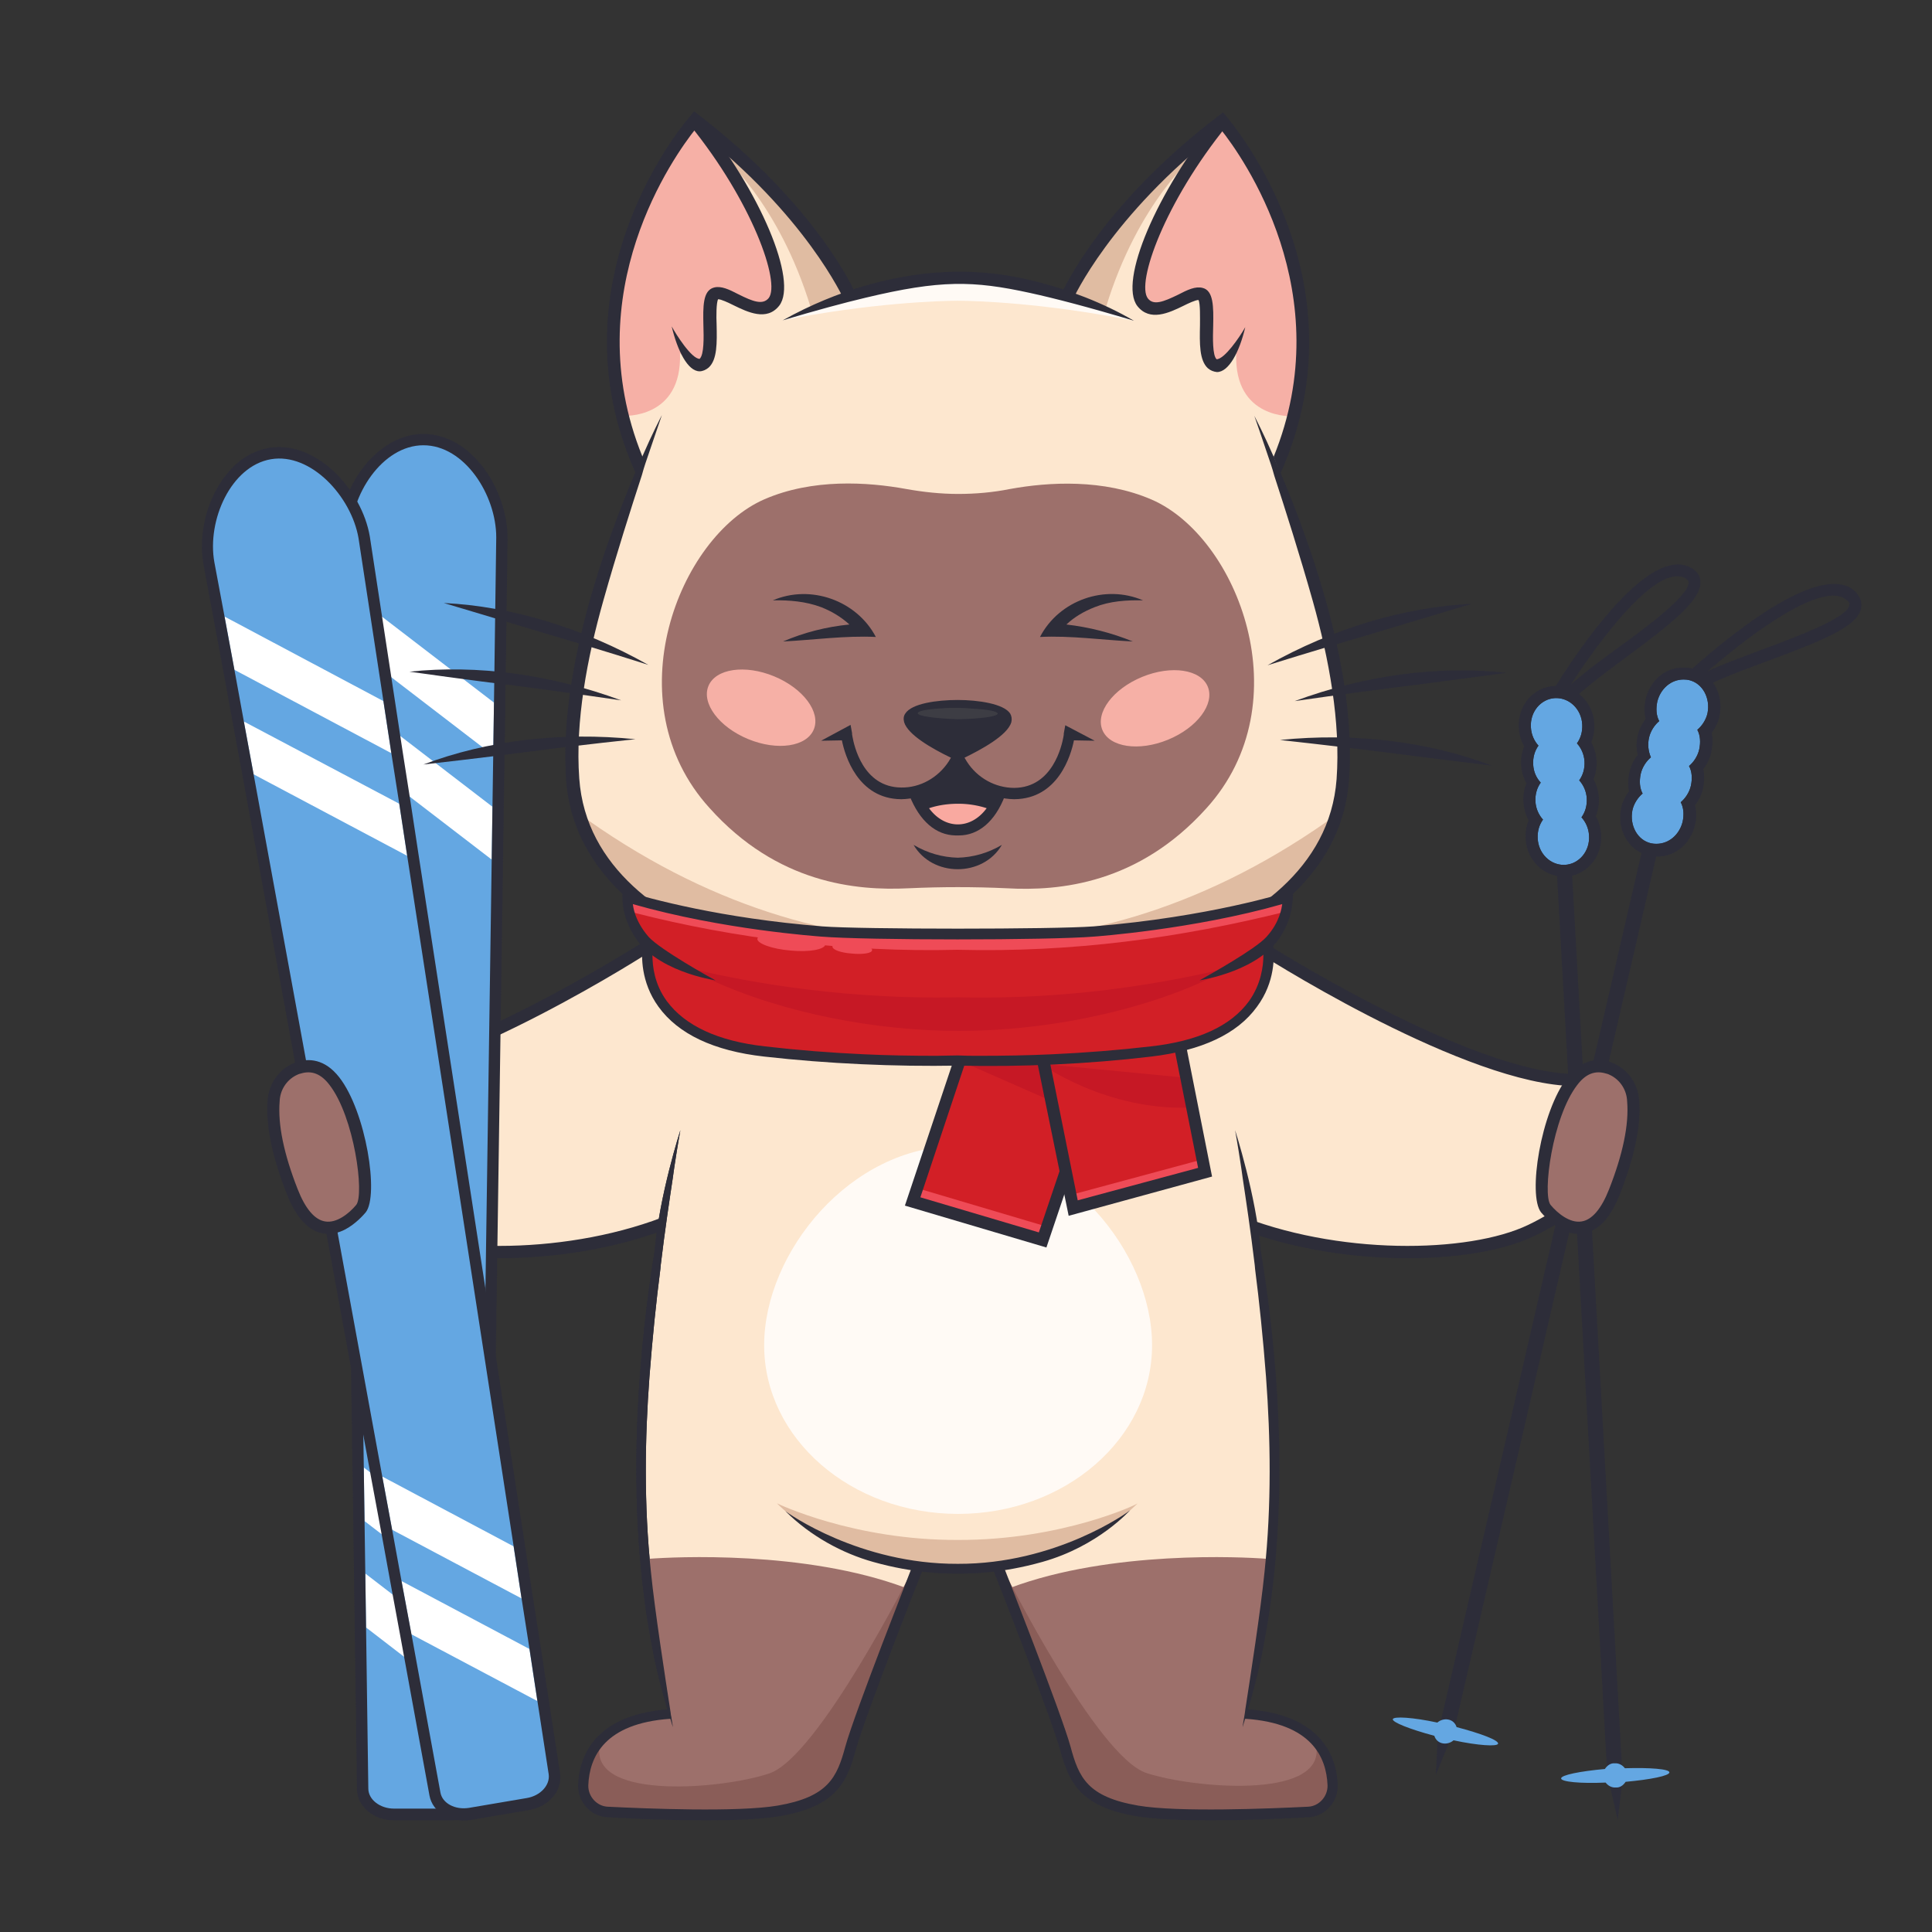 <svg xmlns="http://www.w3.org/2000/svg" xml:space="preserve" width="512" height="512"><rect width="100%" height="100%" fill="#333333" stroke="none"/><g fill="#2D2D39"><path d="M448.109 184.9c1-2.6 11.4-6.4 19.7-9.5l1.1-.4c12.5-4.7 23.4-8.7 24.3-13.8.3-1.6-.2-3-1.6-4.5-9.3-8.5-35 13-45.6 22.7l2.1 5.5zm42-24.5c-.7 3.4-13.6 8.2-23 11.7l-.3.1c-5.5 2.1-10.5 3.9-14.3 5.7 7.6-6.5 22.4-18.4 31.6-19.9 2.4-.4 4.2 0 5.4 1.1.7.6.7 1 .6 1.3zM413.909 189.4c.3-2.8 9.7-9.8 16.6-14.9 10.6-7.9 20.6-15.2 20.1-20.5-.1-1.6-1.1-2.9-2.8-3.7-13.5-6.6-37.5 34.7-37.7 35.1l3.8 4zm33.6-35.2c.3 3.6-11.7 12.4-18.9 17.6-4.8 3.5-9.2 6.8-12.3 9.6 8.9-13.7 20.1-27.5 27.2-28.6 1.1-.2 2.1-.1 2.9.3.7.4 1.1.8 1.1 1.1z"/></g><path fill="#2D2D39" d="m385.009 459.5-4.5 10.8.6-11.7zM381.262 458.61l63.866-276.308 3.897.9-63.866 276.309z"/><path fill="#64A7E2" d="M369.109 455.6c.2-.8 5.3-.5 11.8.9.8-.7 1.9-1 2.9-.8 1.1.2 1.9 1 2.2 2 6.5 1.7 11.2 3.5 11 4.4-.2.8-5.3.5-11.8-.9-.8.7-1.9 1-2.9.8-1.1-.2-1.9-1-2.2-2-6.4-1.7-11.2-3.6-11-4.4zM437.009 195.5c.4-1.8 1.5-3.4 2.7-4.4-.8-1.5-.9-3.3-.5-5.2 1-4 4.6-6.5 8.3-5.7s5.8 4.8 5 8.8c-.4 1.8-1.5 3.4-2.7 4.4.8 1.5.9 3.3.5 5.2-.4 1.8-1.5 3.4-2.7 4.4.8 1.5.9 3.3.5 5.2-.4 1.8-1.5 3.4-2.7 4.4.8 1.5.9 3.3.5 5.2-1 4-4.6 6.5-8.3 5.7-3.7-.8-5.8-4.8-5-8.8.4-1.8 1.5-3.4 2.7-4.4-.8-1.5-.9-3.3-.5-5.2.4-1.8 1.5-3.4 2.7-4.4-.7-1.6-.9-3.4-.5-5.2z"/><path fill="#2D2D39" d="m430.109 470.7-1.4 11.6-2.6-11.4zM410.152 187.739l3.993-.223L429.97 470.65l-3.993.223z"/><path fill="#64A7E2" d="M413.709 471.3c0-.9 5-1.9 11.6-2.5.6-.9 1.5-1.6 2.6-1.5 1.1-.1 2.1.5 2.7 1.3 6.7-.2 11.8.2 11.8 1.1s-5 1.9-11.6 2.5c-.6.9-1.5 1.6-2.6 1.5-1.1.1-2.1-.5-2.7-1.3-6.7.3-11.8-.2-11.8-1.1zM406.309 202.6c-.1-1.9.4-3.6 1.4-5-1.1-1.2-1.9-2.9-2-4.8-.3-4.1 2.6-7.6 6.4-7.8 3.7-.2 7 2.9 7.2 7 .1 1.9-.4 3.6-1.4 5 1.1 1.2 1.9 2.9 2 4.8.1 1.9-.4 3.6-1.4 5 1.1 1.2 1.9 2.9 2 4.8.1 1.9-.4 3.6-1.4 5 1.1 1.2 1.9 2.9 2 4.8.3 4.1-2.6 7.6-6.4 7.8-3.7.2-7-2.9-7.2-7-.1-1.9.4-3.6 1.4-5-1.1-1.2-1.9-2.9-2-4.8-.1-1.9.4-3.6 1.4-5-1.2-1.3-1.9-2.9-2-4.8z"/><path fill="#2D2D39" d="M447.509 180.2c3.7.8 5.8 4.8 5 8.8-.4 1.8-1.5 3.4-2.7 4.4.8 1.5.9 3.3.5 5.2-.4 1.8-1.5 3.4-2.7 4.4.8 1.5.9 3.3.5 5.2-.4 1.8-1.5 3.4-2.7 4.4.8 1.5.9 3.3.5 5.2-.9 3.5-3.7 5.8-6.9 5.8-.5 0-.9 0-1.4-.1-3.7-.8-5.8-4.8-5-8.8.4-1.8 1.5-3.4 2.7-4.4-.8-1.5-.9-3.3-.5-5.2.4-1.8 1.5-3.4 2.7-4.4-.7-1.6-.9-3.4-.5-5.2s1.5-3.4 2.7-4.4c-.8-1.5-.9-3.3-.5-5.2.9-3.5 3.7-5.8 6.9-5.8.928 0 1.172.054 1.4.1zm-1.4-3.3c-7.383 0-11.501 7.595-10 13.6-1 1.3-1.8 2.9-2.1 4.5-.4 1.7-.4 3.4 0 5.1-1.1 1.3-1.8 2.9-2.2 4.5-.4 1.9-.4 3.6-.1 5.1-1 1.3-1.8 2.9-2.1 4.5-1.2 5.9 2.1 11.4 7.5 12.6.7.1 1.4.2 2.1.2 7.383 0 11.501-7.595 10-13.6 1-1.3 1.8-2.9 2.1-4.5.4-1.9.4-3.6.1-5.1 1-1.3 1.8-2.9 2.1-4.5.4-1.9.4-3.6.1-5.1 1-1.3 1.8-2.9 2.1-4.5 1.2-5.9-2.1-11.4-7.5-12.6-.7-.2-1.4-.2-2.1-.2zM412.409 185c3.6 0 6.7 3 6.9 7 .1 1.9-.4 3.6-1.4 5 1.1 1.2 1.9 2.9 2 4.8.1 1.9-.4 3.6-1.4 5 1.1 1.2 1.9 2.9 2 4.8s-.4 3.6-1.4 5c1.1 1.2 1.9 2.9 2 4.8.3 4.1-2.6 7.6-6.4 7.8h-.3c-3.6 0-6.7-3-6.9-7-.1-1.9.4-3.6 1.4-5-1.1-1.2-1.9-2.9-2-4.8-.1-1.9.4-3.6 1.4-5-1.2-1.3-1.9-2.9-2-4.8s.4-3.6 1.4-5c-1.1-1.2-1.9-2.9-2-4.8-.3-4.1 2.6-7.6 6.4-7.8h.3zm0-3.2h-.5c-2.6.1-5 1.3-6.8 3.3-1.9 2.1-2.8 5-2.6 7.9.1 1.7.6 3.4 1.4 4.8-.6 1.5-.9 3.2-.8 4.9.1 1.8.6 3.4 1.4 4.9-.6 1.5-.9 3.2-.8 4.9s.6 3.4 1.4 4.9c-.6 1.5-.9 3.2-.8 4.9.3 5.6 4.7 10 10.1 10h.5c2.6-.1 5-1.3 6.8-3.3 1.9-2.1 2.8-5 2.6-7.9-.1-1.7-.6-3.4-1.4-4.8.6-1.5.9-3.2.8-4.9s-.6-3.4-1.4-4.9c.6-1.5.9-3.2.8-4.9s-.6-3.4-1.4-4.9c.6-1.5.9-3.2.8-4.9-.3-5.6-4.7-10-10.1-10z"/><path fill="#FDE7CF" d="m333.809 251.9-29.9 16.3c22.616 53.627 18.143 42.857 23.2 55.5 29.228 7.192 51.561 14.407 83.3.3l15.3-12.8 5.7-11-1.9-10-14.4-4.5c-22.091-3.8-33.13-7.398-81.3-33.8z"/><path fill="#2D2D39" d="M300.409 306.3c-2.5-3.2-3.6-5.8-4.9-9.5l2.3-1.9c3.9 11.1 14 20.4 29.4 26.7 27 11.2 62 10.6 77.8 3 15.6-7.5 26.5-20 25-28.3-1.2-6.2-9.1-8.1-15.5-8.6-29.9-2.3-81.5-35.4-82.1-35.9l2.1-2.4c.1.1 51.5 32.9 80.2 35.1 13.7 1.1 17.6 6.7 18.5 11.3 1.9 9.9-9.6 23.6-26.7 31.8-16.4 7.9-52.6 8.6-80.4-2.9-11.4-4.8-20.1-11-25.7-18.4z"/><path fill="#9D706B" d="M432.909 291.8c-.3-4-2.9-7.7-6.8-8.9-2.8-.8-6.2-.5-9.4 3.5-6.9 8.9-10 30.1-7 33.8 3 3.7 12.1 11.3 18.3-4.5 4.3-11.1 5.3-18.7 4.9-23.9z"/><path fill="#2D2D39" d="M413.809 325.8c-2.8-1.5-4.8-3.8-5.4-4.5-3.6-4.5-.1-26.7 7-35.8 3.9-5 8.2-5 11.1-4.1 4.4 1.3 7.6 5.5 7.9 10.3.5 6.5-1.2 14.8-5.1 24.7-2.5 6.4-5.8 9.9-9.8 10.5-2 .3-4-.2-5.7-1.1zm13.1-40.8c-.4-.2-.8-.4-1.3-.5-2.9-.9-5.4.1-7.6 3-6.6 8.5-9.3 29-7.1 31.8 1.9 2.3 5.2 4.9 8.2 4.4 2.8-.4 5.3-3.4 7.3-8.5 3.7-9.4 5.3-17.2 4.8-23.3-.1-3-1.8-5.6-4.3-6.9z"/><path fill="#FDE7CF" d="m107.509 282.8-17.3 2.9-14.4 4.5-1.9 10 5.7 11 15.3 12.8c42.033 13.795 57.554 6.035 83.3-.3l3.8-9.5 19.4-46-30.539-16.648c-61.804 34.243-63.985 30.624-63.361 31.248z"/><path fill="#2D2D39" d="M179.209 324.7c-27.8 11.5-64 10.8-80.4 2.9-17.1-8.2-28.6-21.9-26.7-31.8.9-4.6 4.8-10.2 18.5-11.3 28.7-2.2 80.1-35 80.2-35.1l2.1 2.4c-.6.5-52.2 33.6-82.1 35.9-6.4.5-14.3 2.4-15.5 8.6-1.5 8.3 9.4 20.8 25 28.3 15.8 7.6 50.8 8.2 77.8-3 15.4-6.3 25.5-15.6 29.4-26.7l2.3 1.9c-1.3 3.7-2.4 6.3-4.9 9.5-5.6 7.4-14.3 13.6-25.7 18.4z"/><g><path fill="#FDE7CF" d="M330.209 455.3v-.6c.1-.6.2-1.2.3-1.9.9-5.8 4-25.5 5.1-36.5 1.7-15.9 1.8-33.3.4-51.7-2.266-31.074-6.5-55.087-6.5-55.4l-8.9-42.6h-133.5l-9.4 45c-2.605 16.281-4.99 37.771-6.1 53-1.4 18.4-1.3 35.8.4 51.7 1.1 11 4.2 30.7 5.1 36.5.1.7.2 1.3.3 1.9l.1.6h-.1c-17.6 1.2-21.6 10.3-21.9 17.8-.1 3.1 2.3 5.8 5.4 5.9 10.1.5 34.5 1.5 45.1-.3 13.5-2.3 15.8-7.5 18.1-15.8 2.1-7.9 14.9-40.4 17.4-46.8l.1-.2.873-2.146c6.696.932 15.086 1.074 22.862-.027l.665 2.373c2.5 6.4 15.3 38.9 17.4 46.8 2.3 8.4 4.6 13.5 18.1 15.8 10.5 1.8 35 .8 45.1.3 3.1-.1 5.5-2.8 5.4-5.9-.3-7.4-4.2-16.6-21.8-17.8z"/><path fill="#9D706B" d="M346.509 479.3c3.1-.1 6.7-1.4 6.6-4.5-.3-7.5-.3-18.2-17.9-19.4l-2.9-1-2.3.6c.1-.6.2-1.2.3-1.9.9-5.8 4-25.5 5.1-36.5.1-1.1.2-2.3.3-3.5-6.4-.5-41.3-2.3-68 7.7 4.4 11.1 13.8 35.6 15.6 42.3 2.3 8.4 4.6 13.5 18.1 15.8 10.5 1.8 35 .8 45.1.4z"/><path fill="#8A5D58" d="m265.909 416 4.7 13.8c2.5 6.5 10.7 25.4 12.8 33.2 2.3 8.4 4.6 13.5 18.1 15.8 10.5 1.8 35 .8 45.1.3 3.1-.1 5.5-2.8 5.4-5.9-.1-3.2-.9-6.6-3.1-9.7.9 13.3-32.6 10.4-45 6.4-13.2-4.2-38-53.9-38-53.9z"/><path fill="#2D2D39" d="M265.609 414.2c.6 1.6 15.7 39.9 18.1 48.7 2.2 8.2 4.5 13.3 17.9 15.6 10.5 1.8 34.9.8 45 .3 2.9-.1 5.3-2.7 5.2-5.7-.3-7.5-4.3-16.4-21.7-17.6h-.3c.1-.7.3-1.6.4-2.6.2 0 .5.1.7.1 19.9 1.6 23.4 13.2 23.6 20.1.1 4.5-3.4 8.3-7.8 8.5-6.9.4-16.7.8-26 .8-7.7 0-14.9-.3-19.7-1.1-14.9-2.6-17.7-9-20.1-17.6-2.3-8.6-17.8-48-18-48.4l2.7-1.1z"/><path fill="#2D2D39" d="M334.909 336.4c-.3-1.7-.5-3.4-.8-5-1.2-14.6-6.8-31.9-6.8-31.9.1.6.7 3.8 1.5 9.1.2 1.1.3 2.2.5 3.5.9 6 2.1 13.9 3.2 23.1 0 .3.1.7.1 1.1 1.1 8.5 2.1 18.2 2.9 28.6 1.2 16.1 1.5 33.9-.4 51.7-1 10.1-3.8 28.1-5.1 36.5-.1 1-.3 1.9-.4 2.6-.2 1.1-.3 1.8-.3 2 .2-.6.4-1.3.6-2 .3-.9.6-1.7.8-2.6 1.8-6 3.3-12.1 4.4-18.3 6.6-35.2 3.8-72-.2-98.4zM172.709 336.4c.3-1.7.5-3.4.8-5 1.2-14.6 6.8-31.9 6.8-31.9-.1.6-.7 3.8-1.5 9.1-.2 1.1-.3 2.2-.5 3.5-.9 6-2.1 13.9-3.2 23.1 0 .3-.1.7-.1 1.1-1.1 8.5-2.1 18.2-2.9 28.6-1.2 16.1-1.5 33.9.4 51.7 1 10.1 3.8 28.1 5.1 36.5.1 1 .3 1.9.4 2.6.2 1.1.3 1.8.3 2-.2-.6-.4-1.3-.6-2-.3-.9-.6-1.7-.8-2.6-1.8-6-3.3-12.1-4.4-18.3-6.5-35.2-3.7-72 .2-98.4z"/><path fill="#9D706B" d="M206.309 478.9c13.5-2.3 15.8-7.5 18.1-15.8 1.8-6.7 11.2-31.1 15.6-42.3-26.7-10-61.6-8.2-68-7.7.1 1.2.2 2.4.3 3.5 1.1 11 4.2 30.7 5.1 36.5.1.7.2 1.3.3 1.9l.1.6-1.3-1c-17.6 1.2-20.4 11.3-20.7 18.8-.1 3.1 2.3 5.8 5.4 5.9 10.1.4 34.5 1.4 45.1-.4z"/><path fill="#E0BCA2" d="M253.809 408.1c-27.6.1-47.7-9.6-47.9-9.7.602.662 2.797 2.6 2.9 2.6.4.3.9.7 1.4 1.1 4.1 3.1 10.9 7.4 20 9.8 21.942 5.808 49.426 3.82 67-9.8.5-.4 1-.8 1.4-1.1.101 0 2.507-2.207 2.9-2.6 0 .2-20.1 9.8-47.7 9.7z"/><path fill="#8A5D58" d="M203.809 470c-12.3 4.1-45.9 7-45-6.4-2.2 3.1-3 6.5-3.1 9.7-.1 3.1 2.3 5.8 5.4 5.9 10.1.5 34.5 1.5 45.1-.3 13.5-2.3 15.8-7.5 18.1-15.8 2.1-7.9 10.3-26.8 12.8-33.2l4.7-13.8c0-.1-24.9 49.6-38 53.9z"/><path fill="#2D2D39" d="M244.809 415.3c-.2.4-15.7 39.8-18 48.4-2.4 8.7-5.2 15-20.1 17.6-4.8.8-12 1.1-19.7 1.1-9.3 0-19.1-.4-26-.8-4.4-.2-7.9-4-7.8-8.5.2-6.9 3.7-18.5 23.6-20.1.2 0 .5-.1.7-.1.1 1 .3 1.9.4 2.6h-.3c-17.4 1.2-21.4 10.1-21.7 17.6-.1 3 2.3 5.6 5.2 5.7 10.1.5 34.4 1.5 45-.3 13.4-2.3 15.7-7.5 17.9-15.6 2.4-8.8 17.5-47.1 18.1-48.7l2.7 1.1z"/><path fill="#2D2D39" d="M253.809 414.431c-26 .1-45-13.4-45.7-14 6.664 6.664 15.173 11.225 23.3 13.5 10.865 3.056 19.084 3.1 22.4 3.1 3.391 0 11.472-.026 22.4-3.1 14.91-4.175 23.199-13.701 23.3-13.701-.7.6-19.7 14.301-45.7 14.201z"/><path fill="#FFFAF5" d="M305.309 356.5c0-24.7-23-52.8-51.4-52.8-28.5 0-51.4 28.2-51.4 52.8 0 24.7 23 44.7 51.4 44.7s51.4-20 51.4-44.7z"/><path fill="#2D2D39" d="M172.709 336.4c.3-1.7.5-3.4.8-5 1.2-14.6 6.8-31.9 6.8-31.9-.1.6-.7 3.8-1.5 9.1-.2 1.1-.3 2.2-.5 3.5-.9 6-2.1 13.9-3.2 23.1 0 .3-.1.7-.1 1.1-1.1 8.5-2.1 18.2-2.9 28.6-1.2 16.1-1.5 33.9.4 51.7 1 10.1 3.8 28.1 5.1 36.5.1 1 .3 1.9.4 2.6.2 1.1.3 1.8.3 2-.2-.6-.4-1.3-.6-2-.3-.9-.6-1.7-.8-2.6-1.8-6-3.3-12.1-4.4-18.3-6.5-35.2-3.7-72 .2-98.4z"/></g><g><path fill="#64A7E2" d="M92.227 141.567c-.207-11.267 8.801-24.546 19.983-24.546 11.078-.101 19.983 12.977 19.983 24.244l-4.97 333.882c0 2.917-3.21 5.332-7.04 5.332h-16.048c-3.831 0-7.04-2.314-7.04-5.332l-4.868-333.58z"/><path fill="#FFF" d="m130.909 186.2-.2 14-37.4-28.7-.2-14.3zM130.509 213.8l-.2 14-36.6-28.1-.2-14.3zM127.609 412.8l-.2 14-30.8-23.7-.2-14.2zM127.209 440.4l-.2 14-30-23.1-.2-14.3z"/><path fill="#2D2D39" d="M112.209 118c10.894 0 19.3 13.164 19.3 24.4l-.6 43.7-.2 14-.2 13.6-.2 14-2.7 185.1-.2 14-.2 13.6-.2 13.9-.3 19.7c0 2.9-3.1 5.3-6.8 5.3h-15.5c-3.7 0-6.8-2.4-6.8-5.3l-.6-42.8-.2-14.2-.2-13.9-.2-14.2-2.7-189.2-.2-14.3-.2-13.9-.2-14.3-.2-14.7c-.2-11.2 8.4-24.5 19.3-24.5zm0-3c-4.9 0-9.6 2.2-13.7 6.3-5.4 5.4-8.8 13.8-8.6 21.2l.2 14.7.2 14.3.2 13.9.2 14.3 2.7 189.2.2 14.3.2 13.9.2 14.3.6 42.8c.1 4.6 4.4 8.2 9.8 8.2h15.5c5.4 0 9.7-3.6 9.8-8.2l.3-19.7.2-13.9.2-13.6.2-14 2.7-185.1.2-14 .2-13.6.2-13.9.6-43.7c0-12.952-9.5-27.7-22.3-27.7z"/></g><g><path fill="#64A7E2" d="M55.551 148.683c-2.009-11.051 5.375-25.998 16.124-27.807 10.649-1.808 22.6 9.68 24.408 20.731l50.717 328.5c.402 2.913-3.079 7.136-6.696 7.739l-15.652 2.543c-3.717.603-8.454-1.956-8.957-4.87L55.551 148.683z"/><path fill="#FFF" d="m101.609 185.8 2.1 13.8-41.6-22.1-2.6-14.1zM105.809 213l2.1 13.8-40.7-21.6-2.6-14zM136.109 409.8l2.1 13.8-34.3-18.2-2.6-14.1zM140.309 437l2.1 13.8-33.4-17.7-2.6-14.1z"/><path fill="#2D2D39" d="m148.409 469.9-3-19.5-2.1-13.8-2.1-13.4-2.1-13.8-28.2-183-2.1-13.8-2.1-13.4-2.1-13.8-6.6-43.2c-2.1-12.5-14.3-25.6-26.7-23.5-4.8.8-9.1 3.7-12.4 8.5-4.4 6.3-6.3 15-5 22.3l2.7 14.5 2.6 14 2.5 13.7 2.6 14.1 34.1 186.1 2.6 14 2.5 13.7 2.6 14.1 7.7 42.1c.8 4.5 5.7 7.4 11 6.5l15.3-2.6c5.4-.9 9-5.2 8.3-9.8zm-8.8 6.6-15.3 2.6c-3.7.6-7.1-1.2-7.6-4.1l-7.7-42.1-2.6-13.9-2.5-13.7-2.6-14-34.1-186.1-2.6-14.1-2.5-13.7-2.6-14-2.7-14.4c-2-11.1 4.4-25.5 15-27.3 10.6-1.8 21.3 9.9 23.2 20.9l6.6 43.2 2.1 13.8 2.1 13.4 2.1 13.8 28.2 182.9 2.1 13.8 2.1 13.4 2.1 13.8 3 19.5c.4 2.9-2.2 5.7-5.8 6.3z"/></g><path fill="#9D706B" d="M77.309 315.7c6.2 15.8 15.3 8.2 18.3 4.5 3-3.7-.1-24.9-7-33.8-3.2-4-6.6-4.3-9.4-3.5-3.9 1.2-6.5 4.9-6.8 8.9-.4 5.2.6 12.8 4.9 23.9z"/><path fill="#2D2D39" d="M85.809 326.9c-4-.6-7.3-4.1-9.8-10.5-3.9-9.9-5.6-18.2-5.1-24.7.3-4.8 3.5-9 7.9-10.3 2.9-.9 7.2-.9 11.1 4.1 7.1 9.1 10.6 31.3 7 35.8-.6.7-2.6 3-5.4 4.5-1.7.9-3.7 1.4-5.7 1.1zm-11.7-35c-.5 6.1 1.1 13.9 4.8 23.3 2 5.1 4.5 8.1 7.3 8.5 3 .5 6.3-2.1 8.2-4.4 2.2-2.8-.5-23.3-7.1-31.8-2.2-2.9-4.7-3.9-7.6-3-.5.1-.9.3-1.3.5-2.5 1.3-4.2 3.9-4.3 6.9z"/><g><path fill="#FDE7CF" d="M173.209 241.5c-24.218-13.839-24.863-46.148-18.1-73.2 3.6-15 8.4-26.1 8.4-26.1 5.837-19.496 5.5-18.327 5.5-18.5-.41-1.437-2.417-7.088-4.3-16.5-2.388-11.462-3.743-26.712-.1-37.8 5.787-17.361 17.029-34.829 19.4-37.2.24-.48-.325-.854 4.6 4.3 22.069 15.448 33.644 37.059 36.9 41.4.103 0 28.118-3.8 28.5-3.8.486 0 28.397 3.8 28.5 3.8 2.796-3.727 15.014-26.08 36.9-41.4 4.36-4.563 4.245-4.445 4.4-4.6 2.786 2.786 13.824 20.82 19.5 37.6 5.08 15.461.212 39.663-4.726 54.477 0 .138.032-1.084 5.726 18.323 5.686 13.148 12 36.916 12 53.1 0 19.343-4.803 36.384-21.7 46.2-35.34 20.111-91.252 40.206-161.4-.1z"/><path fill="#9D706B" d="M202.609 132.3c12.7-5.5 27.2-4.6 37.6-2.7 4.5.8 9.1 1.3 13.7 1.3s9.2-.4 13.7-1.3c10.4-1.9 24.9-2.7 37.6 2.8 22.8 9.9 39.9 53.8 14.5 81.8-18 20-38.9 22-52.9 21.2-4.3-.2-8.6-.3-13-.3-4.3 0-8.6.1-13 .3-14 .7-34.9-1.3-52.8-21.3-25.4-28-8.2-71.9 14.6-81.8z"/><path fill="#E0BCA2" d="M190.209 40.8h.7s15.4 12.5 24 40.9l10.5-3.7s-26.2-41.6-35.2-37.2z"/><path fill="#F6B0A6" d="m163.409 74.8-1 19.6 2.7 15.8s15.7 1 15.1-16.6c0 0 4.2 3.5 4.6 3.3.2-.2 3.4-4.4 3.4-4.4V78.2l4.5-.9 8.1 5 4.8-2.2s.1-9.9 0-10.2c-.1-.5-6.4-16-6.4-16l-11.8-17-3.2-4.1-10.9 16-9.9 26z"/><ellipse transform="rotate(-67.592 201.703 187.545)" fill="#F6B0A6" cx="201.702" cy="187.547" rx="9" ry="15.1"/><path fill="#2D2D39" d="M170.625 122.234s-.116-.734-.416-1.334c-17.6-43.5 8.6-79.8 14.1-86.7 29.5 23 39.1 44.9 39.3 45l3.1-1.4c-.4-1-10.4-23.4-41.6-47.4l-1.2-.9-1.1 1.4c-.4.4-37.5 42.9-14.4 94.4l2.216-3.066z"/><path fill="#2D2D39" d="M178.009 86.5c1.514 6.464 4.284 11.9 7.4 11.9.8 0 1.7-.4 2.4-1 2.3-2.1 2.2-6.6 2.1-11.4-.1-2.1-.1-5.8.4-6.7.8 0 2.7.9 4.1 1.6 3.7 1.8 8.8 4.3 12.1.1 5-6.5-5-30.3-21.1-50l-2.6 2.1c16.5 20.3 24.1 41.8 20.9 45.9-1.6 1.9-4.2.9-8-1-2.5-1.3-4.6-2.3-6.5-1.8-3 .8-2.9 5.1-2.8 10 .1 3.2.2 7.8-1 8.9-2.152 0-6.285-6.529-7.4-8.6zM117.609 159.8c18.1.9 36.8 6.6 54.2 16.4 0 0-13.1-4.2-27.2-8.3-9.9-3-27-8.1-27-8.1zM108.509 178c18-1.9 37.4.7 56.1 7.6 0 0-13.6-2-28.1-3.9-10.4-1.2-28-3.7-28-3.7zM112.209 202.6c16.9-6.4 36.4-8.7 56.2-6.7 0 0-13.7 1.4-28.2 3.3-10.3 1.4-28 3.4-28 3.4z"/><path fill="#FFFAF5" d="M207.409 84.9c20.709-6.903 20.401-10.9 46.5-10.9 27.059 0 32.523 6.341 46.5 11-23.273-4.697-41.926-5.3-46.6-5.3-4.67 0-23.418.604-46.4 5.2z"/><path fill="#E0BCA2" d="m282.509 78.1 10.5 3.6c8.6-28.4 24-40.9 24-40.9h.7c-9-4.3-35.2 37.3-35.2 37.3zM153.809 215.9l2.1 1.5c34.7 24.4 68.4 32.4 97.9 32.1 29.5.4 63.2-7.5 98-31.9l2.1-1.5s.1 0 .1-.1c-2.9 10.4-8.8 19.6-19.4 25.7-18.3 10.5-36 16.3-50.1 19.5h-.1c-17 3.9-28.8 4-30.6 4-1.8 0-13.7-.2-30.6-4.1h-.1c-14.1-3.3-31.7-9.1-50-19.6-10.6-6-16.6-15.3-19.3-25.6-.1 0-.1 0 0 0z"/><path fill="#F6B0A6" d="m334.709 48.9-10.9-16-3.2 4.1-11.9 17s-6.4 15.5-6.4 16c-.1.4 0 10.2 0 10.2l4.8 2.2 8.1-5 4.5.9-.1 14.3s3.1 4.2 3.4 4.4c.3.2 4.6-3.3 4.6-3.3-.6 17.6 15.1 16.6 15.1 16.6l2.7-15.8-1-19.5-9.7-26.1z"/><ellipse transform="rotate(-22.301 306.107 187.704)" fill="#F6B0A6" cx="306.105" cy="187.71" rx="15.1" ry="9"/><path fill="#2D2D39" d="M339.309 125.5c23.2-51.5-13.8-94-14.2-94.5l-1-1.2-1.2.9c-31.3 23.9-41.2 46.3-41.7 47.3l3.1 1.4c.1-.2 9.8-22 39.3-45 5.5 6.9 31.6 43.3 13.9 86.7l1.8 4.4z"/><path fill="#2D2D39" d="M322.409 95.2c-1.1-1-1-5.7-.9-8.9.1-5 .1-9.3-2.8-10-1.9-.5-4 .5-6.5 1.8-3.9 1.9-6.5 2.9-8 1-3.2-4.1 4.5-25.6 21-45.9l-2.6-2.1c-16.1 19.7-26.2 43.5-21.2 50 3.3 4.2 8.4 1.8 12.1 0 1.4-.7 3.3-1.6 4.1-1.6.5.9.4 4.6.4 6.7-.1 4.8-.2 9.3 2.1 11.4.7.6 1.5.9 2.4 1 3.144 0 5.967-5.356 7.5-11.9-1.578 2.798-5.539 8.5-7.6 8.5zM225.409 192.1l.4 2.2v.3l.1.6c.4 2.2 2.7 13.4 12.9 13.5 5 .1 9.8-2.6 12.6-6.9.2-.3.4-.7.6-1-5.2-2.5-11.4-6.1-12.4-9.4-.2-.8-.2-1.6.3-2.3 1.7-2.7 8.5-3.6 13.9-3.6s12.2 1 13.9 3.6c.4.7.5 1.5.3 2.3-1 3.5-8.1 7.3-12.4 9.4.2.3.4.7.6 1 2.8 4.4 7.6 7 12.6 7 10.2-.1 12.6-11.3 13-13.5l.1-.6v-.3l.4-2.2 7.8 4.1-5.5-.1c-.8 4-4.2 15.5-15.8 15.6h-.1c-6-.1-11.7-3.2-14.9-8.3-3.3 5.1-9 8.2-14.9 8.3h-.1c-11.5-.1-14.9-11.6-15.7-15.6l-5.5.1 7.8-4.2zM253.809 227.3c4-.1 8-1.2 11.7-3.4-5 8.6-18.4 8.6-23.4 0 3.7 2.2 7.7 3.3 11.7 3.4zM207.409 84.9c7.601-4.256 14.867-7.111 21.314-9.022 22.562-6.688 38.755-3.03 45.64-1.322 8.714 2.162 17.993 5.688 26.147 10.445-12.043-3.613-20.902-5.916-27.526-7.366-15.148-3.314-23.807-3.463-43.573 1.256-5.875 1.402-13.104 3.34-22.002 6.009zM390.109 160c-18.1.9-36.8 6.5-54.2 16.3 0 0 13.1-4.1 27.2-8.2 9.9-3 27-8.1 27-8.1zM399.209 178.3c-18-2-37.4.6-56.1 7.5 0 0 13.6-2 28.1-3.8 10.4-1.3 28-3.7 28-3.7zM395.409 202.9c-16.9-6.4-36.4-8.8-56.2-6.8 0 0 13.7 1.5 28.2 3.3 10.4 1.4 28 3.5 28 3.5z"/><path fill="#3D3D44" d="M243.209 189c0-.6 2.7-1.1 6.6-1.3 1.2-.1 2.6-.1 4-.1s2.8.1 4 .2c3.9.2 6.5.7 6.6 1.3 0 .8-4.7 1.4-10.6 1.5-5.9-.2-10.6-.8-10.6-1.6z"/><path fill="#2D2D39" d="M168.409 125.1c.6-1.4 1.2-2.8 1.8-4.1 2.7-6.2 4.8-10.2 5.2-11-.2.6-1.9 5.5-4.4 12.9-.3.9-.6 1.9-.9 3-2.9 8.9-6.7 20.8-10.2 33.2-4.3 15.2-7.5 32.1-6.4 47.2 1.7 23.9 22.5 37.3 41.3 44.5 6.6 2.5 13 4.9 18.2 6.8 26.4 7.3 50.5 5.8 67.7 2.6 9.4-1.8 17.7-4.1 24.4-6.4 2.5-.9 5.1-1.9 7.7-2.9 18.8-7.1 39.6-20.5 41.4-44.4 1.1-15.1-2-31.9-6.3-47.2-3.5-12.4-7.3-24.3-10.2-33.2-.3-1.1-.6-2.1-.9-3-2.5-7.5-4.2-12.3-4.4-12.9.4.8 2.5 4.8 5.2 11 .6 1.3 1.2 2.7 1.8 4.2 8.1 19.2 20.2 52.9 18.1 81.3-1.7 23-19.6 36.8-37.6 44.8-6.7 3.2-20.3 8.9-38.5 12.4-8.2 1.5-17.9 2.7-28.7 2.7-18.9 0-41.1-3.6-64.2-14.7-18.2-8-36.8-21.9-38.5-45.3-1.9-28.6 10.2-62.3 18.4-81.5z"/><g><path fill="#2D2D39" d="M262.809 208.5c-3.276-1.638-1.816-.743-6.4-4l-.9-2.2h-3.6l-.9 2.2c-4.569 3.246-3.135 2.367-6.4 4l-4.4.3.8 2c2.7 6.8 7 10.5 12.2 10.6h.9c5.2 0 9.6-3.7 12.2-10.5l.8-2-4.3-.4z"/><path fill="#F9A9A0" d="M253.909 213c-3.532 0-6.232.672-7.702 1.19 4.159 5.655 11.023 5.766 15.273-.008a24.473 24.473 0 0 0-7.571-1.182z"/></g><g><path fill="#2D2D39" d="M282.609 165.5c6 .7 12 2.2 17.6 4.5-8.1-.4-16.5-1.6-24.6-1.2 5.1-9.8 17.3-14 27.3-9.7-4.4-.1-8.8.2-12.8 1.8-2.8 1.1-5.4 2.6-7.5 4.6zM217.609 160.9c-4-1.5-8.4-1.9-12.8-1.8 10-4.3 22.2 0 27.3 9.7-8.1-.4-16.6.8-24.6 1.2 5.6-2.4 11.5-3.9 17.6-4.5-2.2-2-4.7-3.5-7.5-4.6z"/></g></g><g><path fill="#D21F26" d="M254.909 278.8s-13.4 40.1-13 39.8 34 9.8 34.5 9.7c.4-.1 15.4-45.4 15.4-45.4l-36.9-4.1z"/><path fill="#C61825" d="m254.109 281 25.7 11.3-3.6-11-21.2-4z"/><path fill="#EF4B57" d="m243.809 315.1 33.7 10s-2.3 3.8-2.7 3.8c-.3 0-32.4-10.8-32.4-10.8l1.4-3z"/><path fill="#2D2D39" d="m277.309 330.6-37.5-11.1 14.5-43.3 3 .9-13.4 40.2 31.4 9.3 14.9-44.1 3 1z"/><path fill="#D21F26" d="M276.009 279.7s8.2 41.1 8.5 40.7 34.5-9.5 34.8-9.8-9.2-46.6-9.2-46.6l-34.1 15.7z"/><path fill="#EF4B57" d="m284.409 316.5 34.1-9.2.8 3.2-34.2 8.4z"/><path fill="#C61825" d="M275.809 281.9s17.4 12.7 40.3 11.6l-3-8-37.3-3.6z"/><path fill="#2D2D39" d="m321.209 311.8-38 10.4-9.1-44.5 3.2-.8 8.3 41.2 31.9-8.6-9-45.3 3.1-.8z"/></g><g><path fill="#D21F26" d="m339.409 237.9-28.5 6.2c-4.603.948 2.977.342-46.9 3.2-12.128-.6-7.487-.629-20.2 0-53.452-3.062-35.408-.7-75.4-9.4-.796.265-.332.124-2 .6.37 3.412 2.339 8.517 5.5 11.8.283 11.764.329 30.288 57.2 30.9 53.698.814 64.964-.536 72.151-1.504 20.787-2.798 27.202-8.853 31.079-14.241 2.782-3.866 2.812-8.86 3.67-15.155 3.154-3.275 4.922-7.323 5.5-11.8-1.8-.48-1.344-.348-2.1-.6z"/><path fill="#C61825" d="M253.909 264.3c-34.4.7-61.1-5.4-69.1-7.2-1.5-.3-2.4-.5-2.5-.5 0 0 2 1.2 5.9 3 19.622 9.042 44.364 13.6 65.8 13.6 28.792 0 56.281-7.789 71.7-16.6-2.129 0-31.464 8.638-71.8 7.7z"/><path fill="#EF4B57" d="M341.609 237.9c-2.048 0-26.29 5.8-27.1 5.8-1.302 0-35.648 4.327-37 4.5l-23.7-.8-23.7.8c-16.399-1.977-35.582-4.5-37-4.5-.607 0-26.787-6.113-27.1-5.8-.5.1.3 3.6.3 3.6.1 0 .4.1.9.2.3.1.6.1.9.2 26.812 6.859 56.462 10.528 85.6 9.8 30.632.766 59.163-3.141 87.4-10.2.2 0 .9-3.5.5-3.6z"/><g fill="#EF4B57"><path d="M218.709 250.3c-.1 1.3-4.3 2.1-9.2 1.6-5-.4-8.9-1.9-8.8-3.1s4.3-2.1 9.2-1.6c5 .4 8.9 1.8 8.8 3.1zM231.109 251.8c0 .8-2.4 1.2-5.4.9-2.8-.2-5.2-1-5.1-1.9 0-.8 2.4-1.2 5.4-.9s5.2 1.1 5.1 1.9z"/></g><g fill="#2D2D39"><path d="m342.709 236-1.7.5c-.2 0-20.3 6.5-51.2 9-10.2.8-61.7.8-71.9 0-26.985-2.183-45.13-7.215-52.9-9.5-.044.799-.656 5.807 2.7 11.4 5.453 9.996 21.636 12.347 21.9 12.4-1.339-.701-14.639-8.133-17.7-11.5-3.831-4.406-4.122-8.229-4.2-8.7 23.953 6.844 49.219 8.527 49.8 8.6 12.1 1 60.4 1 72.5 0 .101-.013 26.149-1.843 49.8-8.6-.147.881-.6 4.758-4.2 8.7-3.033 3.336-15.118 10.024-17.7 11.5.423-.085 16.516-2.529 21.9-12.4 2.875-4.792 2.761-8.903 2.9-11.4z"/><path d="M337.409 250.8c0-.5-.1-.7-.1-.8l-1.4.3-1.3.3s.2 1 .2 2.6c0 2.8-.6 7.6-3.8 12.1-4.8 6.6-13.5 10.6-26 12-8.6 1-17.5 1.7-26.3 2.1-6.4.3-12.8.4-19.1.4h-.2c-1.9 0-3.7 0-5.6-.1-1.9 0-3.7.1-5.6.1h-.1c-6.3 0-12.7-.1-19.1-.4-8.8-.4-17.7-1.1-26.3-2.1-12.5-1.4-21.2-5.5-26-12-3.3-4.5-3.8-9.3-3.8-12.1 0-1.6.2-2.5.2-2.6l-1.3-.3-1.4-.3c0 .1-.1.3-.1.8-.3 2.3-.6 9.4 4.2 16 5.2 7.2 14.6 11.7 28 13.2 16.8 1.9 34.7 2.7 51.3 2.4 16.6.4 34.5-.4 51.3-2.4 13.4-1.6 22.8-6 28-13.2 4.9-6.6 4.6-13.6 4.3-16z"/></g></g></svg>